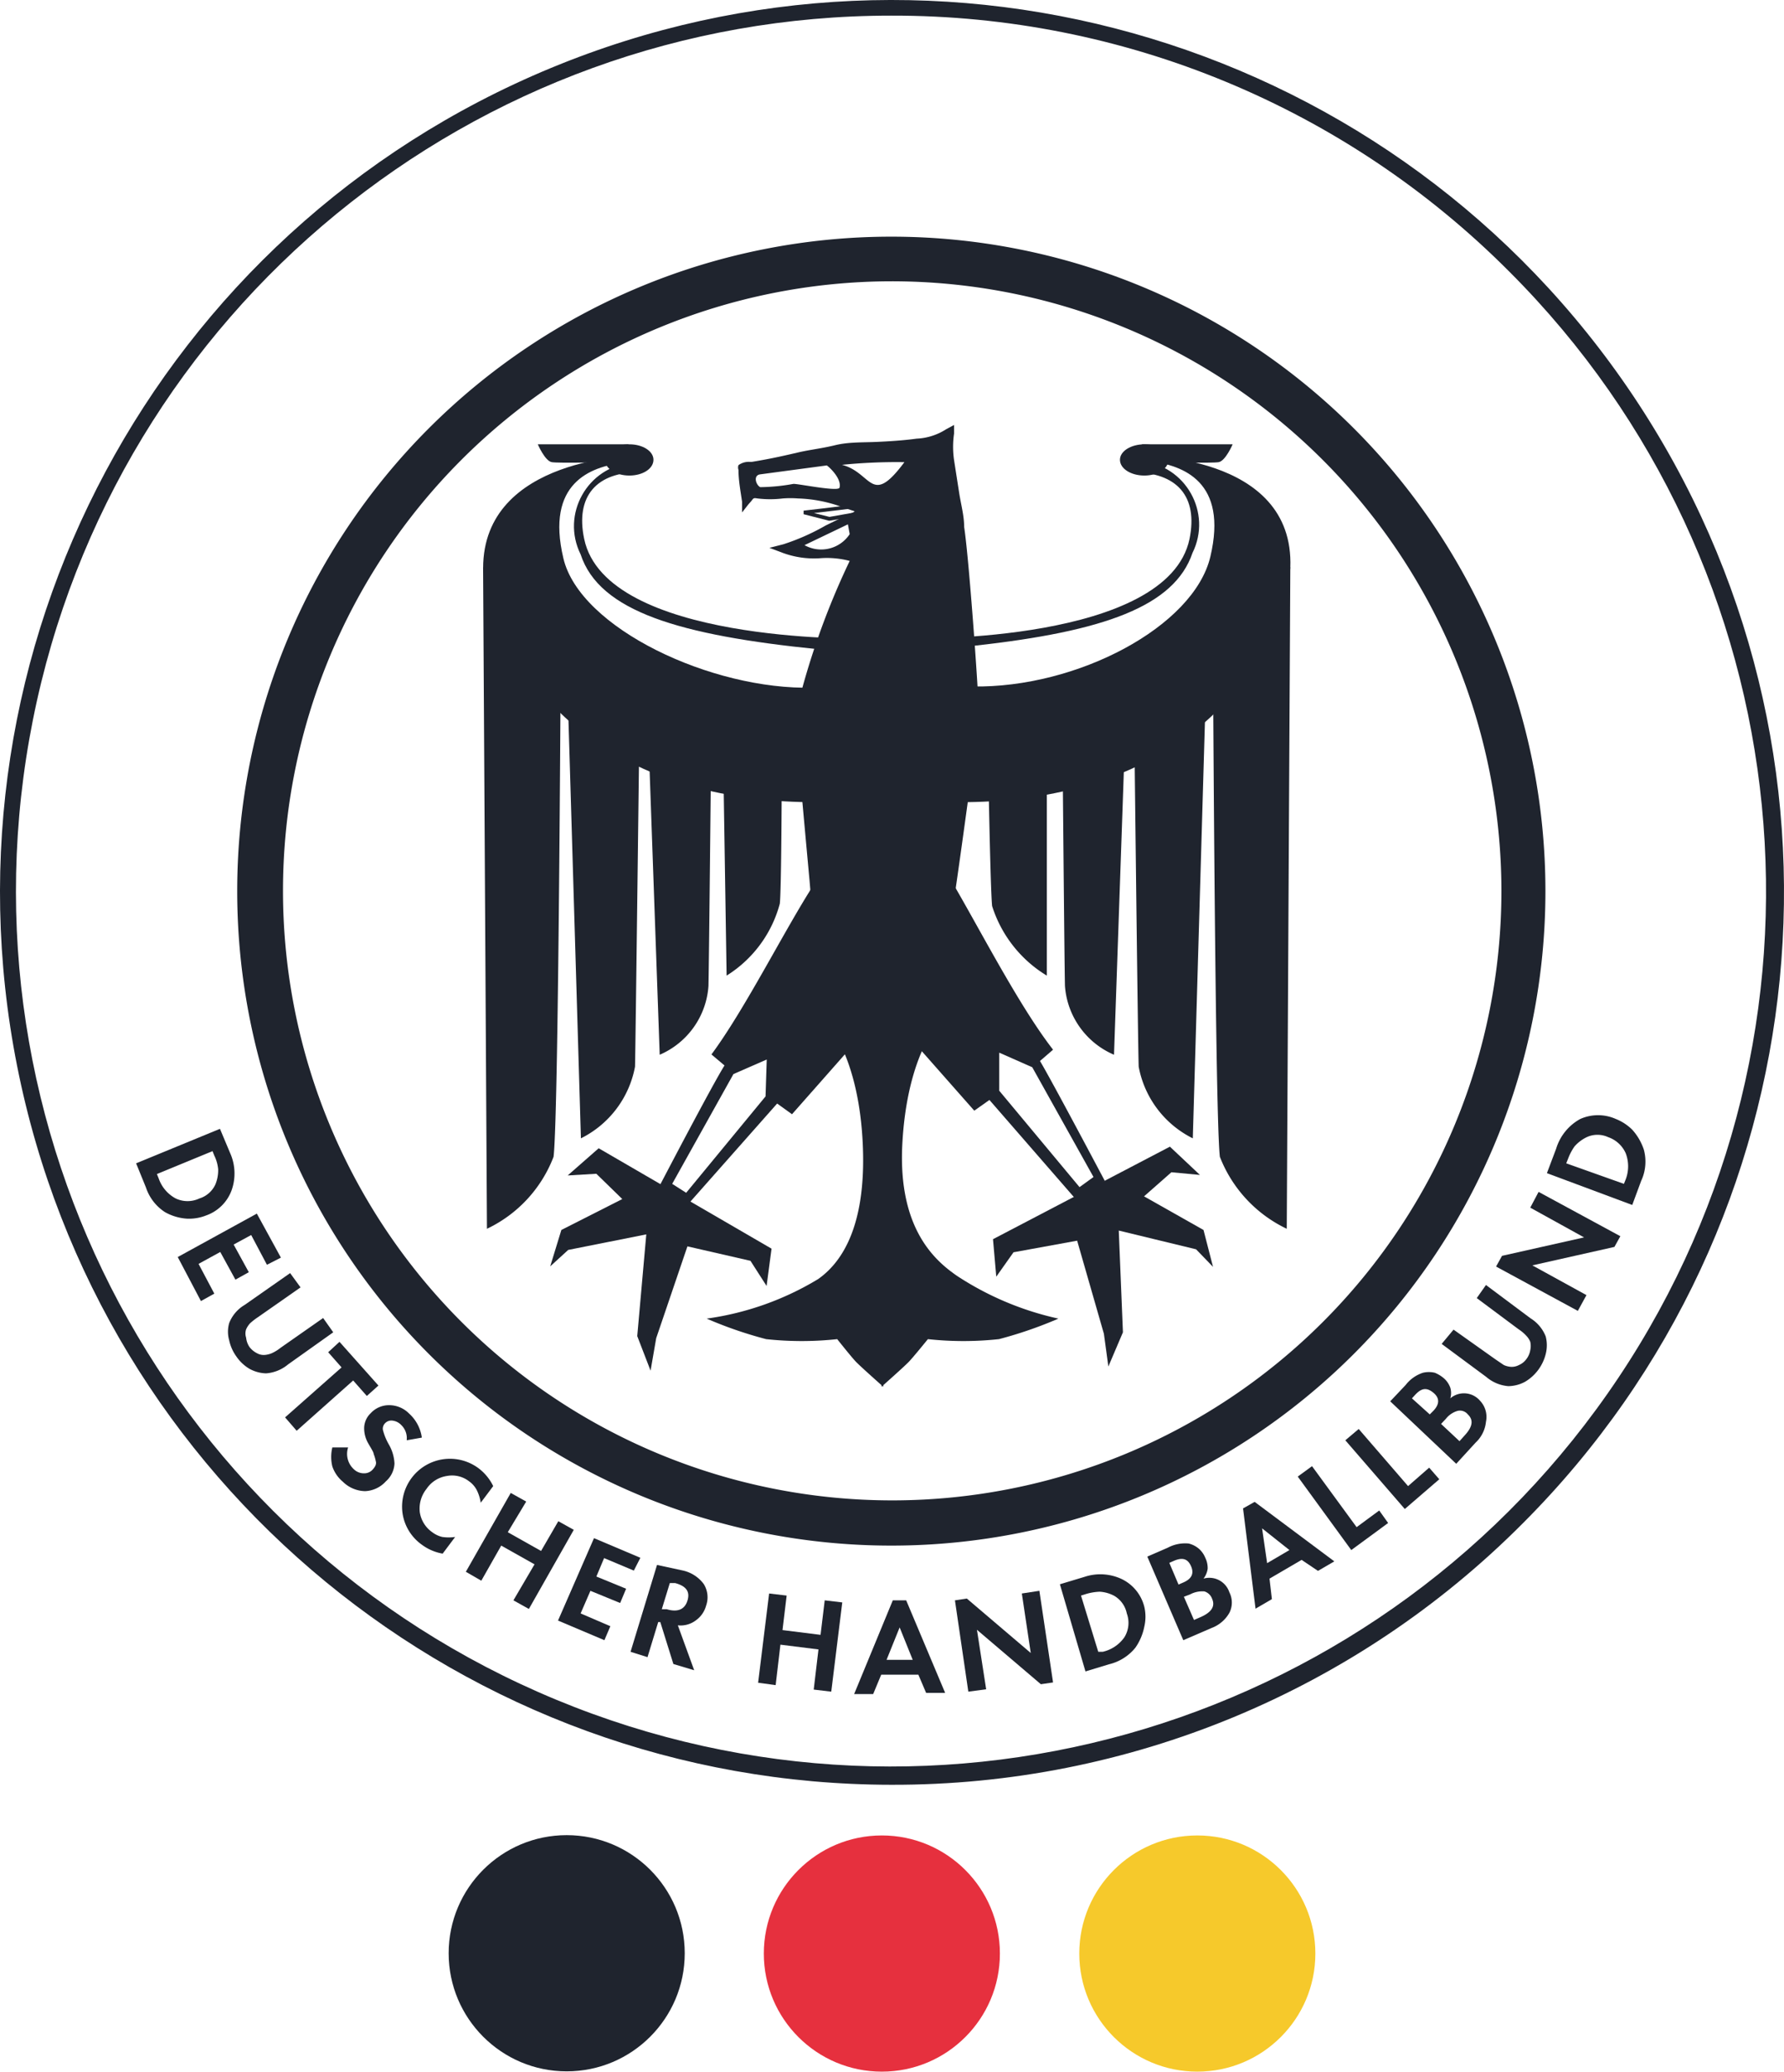 <?xml version="1.0" encoding="UTF-8" standalone="no"?>
<svg
   viewBox="0 0 840.031 974.943"
   version="1.1"
   id="svg2135"
   width="840.031"
   height="974.943"
   xmlns="http://www.w3.org/2000/svg"
   xmlns:svg="http://www.w3.org/2000/svg">
  <defs
     id="defs2015">
    <style
       id="style2013">.cls-1{fill:none;stroke:#1f242e;stroke-miterlimit:10;}.cls-2{fill:#1f242e;}.cls-3{fill:#e6303e;}.cls-4{fill:#f6c92b;}.cls-5{fill:#fff;}</style>
  </defs>
  <g
     id="Logo"
     transform="translate(389.973,459.643)">
    <circle
       class="cls-2"
       cx="-123.131"
       cy="459.58"
       r="55.58"
       id="circle2020"
       style="stroke-width:14" />
    <circle
       class="cls-3"
       cx="25.269"
       cy="459.72"
       r="55.58"
       id="circle2022"
       style="stroke-width:14" />
    <circle
       class="cls-4"
       cx="173.809"
       cy="459.72"
       r="55.58"
       id="circle2024"
       style="stroke-width:14" />
    <path
       class="cls-2"
       d="M 29.721,267.735 A 308,308 0 1 1 337.721,-40.265 308,308 0 0 1 29.721,267.735 Z m 0,-595 A 286.86,286.86 0 1 0 317.001,-40.405 287.14,287.14 0 0 0 29.721,-327.265 Z"
       id="path2026"
       style="stroke-width:14" />
    <path
       class="cls-2"
       d="m -325.879,87.835 39.48,-16.24 4.76,11.34 a 23.52,23.52 0 0 1 0.7,17.64 19.74,19.74 0 0 1 -11.9,11.76 21.84,21.84 0 0 1 -9.1,1.54 24.22,24.22 0 0 1 -10.36,-3.08 22.12,22.12 0 0 1 -8.96,-11.62 z m 9.8,5.04 0.84,2.1 a 16.94,16.94 0 0 0 7.98,9.38 13.02,13.02 0 0 0 11.2,0 12.18,12.18 0 0 0 7.56,-6.72 17.64,17.64 0 0 0 1.26,-7 18.9,18.9 0 0 0 -1.82,-6.44 l -0.84,-2.1 z"
       id="path2028"
       style="stroke-width:14" />
    <path
       class="cls-2"
       d="m -264.279,135.575 -7.42,-14 -8.26,4.48 7.14,13.02 -6.3,3.5 -7.14,-13.02 -10.22,5.6 7.42,14 -6.3,3.5 -10.92,-20.72 37.24,-20.44 11.34,20.72 z"
       id="path2030"
       style="stroke-width:14" />
    <path
       class="cls-2"
       d="m -248.459,146.215 -20.02,14 a 29.96,29.96 0 0 0 -3.78,2.94 10.78,10.78 0 0 0 -1.82,2.8 6.16,6.16 0 0 0 0,3.92 9.52,9.52 0 0 0 1.54,4.34 10.08,10.08 0 0 0 3.5,2.94 6.44,6.44 0 0 0 3.92,0.84 10.78,10.78 0 0 0 3.22,-0.84 19.88,19.88 0 0 0 4.06,-2.52 l 20.02,-14 4.76,6.72 -21.28,15.12 a 18.2,18.2 0 0 1 -10.36,4.2 17.08,17.08 0 0 1 -7.98,-2.24 19.6,19.6 0 0 1 -6.02,-5.74 20.3,20.3 0 0 1 -3.36,-7.56 14.84,14.84 0 0 1 0,-8.12 17.22,17.22 0 0 1 7.28,-8.54 l 21.42,-14.98 z"
       id="path2032"
       style="stroke-width:14" />
    <path
       class="cls-2"
       d="m -250.279,213.695 -5.46,-6.3 26.6,-23.52 -6.3,-7.14 5.32,-4.9 18.34,20.58 -5.46,4.9 -6.44,-7.28 z"
       id="path2034"
       style="stroke-width:14" />
    <path
       class="cls-2"
       d="m -191.339,216.915 -7.14,1.26 a 8.54,8.54 0 0 0 -2.52,-7.14 6.72,6.72 0 0 0 -4.06,-2.1 4.06,4.06 0 0 0 -3.64,1.26 3.64,3.64 0 0 0 -0.98,3.08 27.16,27.16 0 0 0 2.8,6.86 19.88,19.88 0 0 1 2.66,8.96 11.9,11.9 0 0 1 -4.06,8.4 14,14 0 0 1 -9.8,4.62 15.4,15.4 0 0 1 -10.5,-4.48 16.1,16.1 0 0 1 -4.9,-7.14 18.76,18.76 0 0 1 0,-8.96 h 7.42 a 9.8,9.8 0 0 0 2.8,10.36 6.72,6.72 0 0 0 4.62,1.82 5.32,5.32 0 0 0 4.2,-1.82 c 1.26,-1.4 1.82,-2.66 1.4,-3.92 a 19.18,19.18 0 0 0 -0.98,-3.36 c 0,-0.84 -1.26,-2.66 -2.66,-5.18 a 14,14 0 0 1 -1.82,-7.28 9.8,9.8 0 0 1 3.08,-6.72 11.62,11.62 0 0 1 8.68,-3.78 13.16,13.16 0 0 1 9.38,3.92 18.76,18.76 0 0 1 6.02,11.34 z"
       id="path2036"
       style="stroke-width:14" />
    <path
       class="cls-2"
       d="m -157.739,239.735 -5.88,7.84 a 19.46,19.46 0 0 0 -1.82,-5.88 11.62,11.62 0 0 0 -3.64,-4.2 13.02,13.02 0 0 0 -10.5,-2.52 14,14 0 0 0 -9.52,6.02 14.84,14.84 0 0 0 -3.22,10.92 14,14 0 0 0 5.88,9.52 12.46,12.46 0 0 0 4.76,2.24 21.56,21.56 0 0 0 6.02,0 l -5.88,7.84 a 22.96,22.96 0 0 1 -9.8,-4.2 22.12,22.12 0 0 1 -9.1,-14.84 22.54,22.54 0 0 1 35.98,-21 23.24,23.24 0 0 1 6.72,8.26 z"
       id="path2038"
       style="stroke-width:14" />
    <path
       class="cls-2"
       d="m -150.879,261.435 15.68,8.82 8.12,-14 7.28,4.06 -21.14,37.24 -7.28,-4.06 9.94,-16.94 -15.68,-8.82 -9.38,16.52 -7.28,-4.2 21.14,-37.1 7.28,4.06 z"
       id="path2040"
       style="stroke-width:14" />
    <path
       class="cls-2"
       d="m -91.519,279.495 -14,-5.88 -3.64,8.68 14,5.74 -2.8,6.72 -14,-5.74 -4.62,10.64 14,6.02 -2.8,6.58 -21.84,-9.24 16.94,-38.78 21.84,9.24 z"
       id="path2042"
       style="stroke-width:14" />
    <path
       class="cls-2"
       d="m -70.799,305.255 7.7,21.14 -9.8,-2.94 -6.16,-19.74 h -0.98 l -5.04,16.52 -7.98,-2.52 12.46,-40.88 12.32,2.66 a 16.8,16.8 0 0 1 9.66,6.3 11.76,11.76 0 0 1 1.12,10.22 12.46,12.46 0 0 1 -4.76,6.86 11.9,11.9 0 0 1 -8.54,2.38 z m -7.56,-7.56 h 2.38 c 5.18,1.54 8.4,0 9.66,-3.92 1.26,-3.92 0,-6.86 -5.74,-8.4 h -2.52 z"
       id="path2044"
       style="stroke-width:14" />
    <path
       class="cls-2"
       d="m -21.519,307.495 17.92,2.24 1.96,-16.24 8.26,0.98 -5.18,42 -8.26,-0.98 2.24,-18.9 -17.92,-2.24 -2.24,19.04 -8.26,-1.12 5.18,-42 8.26,0.98 z"
       id="path2046"
       style="stroke-width:14" />
    <path
       class="cls-2"
       d="m 42.461,328.495 h -17.5 l -3.78,9.1 h -8.96 l 18.2,-44.1 h 6.3 l 18.34,43.54 h -8.96 z m -2.66,-7 -6.16,-15.26 -6.16,15.26 z"
       id="path2048"
       style="stroke-width:14" />
    <path
       class="cls-2"
       d="m 65.981,336.475 -6.3,-42.98 5.6,-0.84 30.1,25.62 -4.2,-28 8.26,-1.26 6.44,43.12 -5.74,0.84 -30.1,-25.62 4.34,28 z"
       id="path2050"
       style="stroke-width:14" />
    <path
       class="cls-2"
       d="m 121.141,326.955 -12.04,-41.02 11.62,-3.5 a 23.66,23.66 0 0 1 17.64,1.12 19.88,19.88 0 0 1 10.5,13.02 20.44,20.44 0 0 1 0,9.24 26.18,26.18 0 0 1 -4.2,9.94 22.68,22.68 0 0 1 -12.46,7.84 z m 6.02,-9.24 h 2.1 a 17.08,17.08 0 0 0 10.22,-6.86 12.88,12.88 0 0 0 1.12,-11.2 12.46,12.46 0 0 0 -5.88,-8.26 16.66,16.66 0 0 0 -6.86,-1.96 25.76,25.76 0 0 0 -6.58,1.12 l -2.24,0.7 z"
       id="path2052"
       style="stroke-width:14" />
    <path
       class="cls-2"
       d="m 167.201,312.255 -16.94,-39.34 9.66,-4.2 a 17.36,17.36 0 0 1 9.8,-1.96 11.62,11.62 0 0 1 4.9,2.52 11.34,11.34 0 0 1 2.94,4.2 10.92,10.92 0 0 1 1.12,5.18 9.94,9.94 0 0 1 -1.96,4.62 9.94,9.94 0 0 1 12.18,6.44 10.64,10.64 0 0 1 0,9.66 16.1,16.1 0 0 1 -8.4,7.14 z m -2.24,-26.18 2.24,-0.98 c 3.92,-1.68 5.18,-4.2 3.64,-7.7 -1.54,-3.5 -4.06,-4.2 -7.98,-2.52 l -2.24,0.98 z m 7.28,16.66 3.22,-1.4 c 5.04,-2.24 6.86,-5.04 5.32,-8.54 a 5.6,5.6 0 0 0 -3.64,-3.5 12.18,12.18 0 0 0 -6.72,1.4 l -2.94,1.12 z"
       id="path2054"
       style="stroke-width:14" />
    <path
       class="cls-2"
       d="m 222.921,274.455 -15.12,8.82 1.12,9.66 -7.7,4.48 -5.88,-47.18 5.46,-3.08 37.52,28 -7.7,4.48 z m -5.74,-4.62 -12.88,-10.22 2.38,16.38 z"
       id="path2056"
       style="stroke-width:14" />
    <path
       class="cls-2"
       d="m 227.821,230.355 21,28.7 10.64,-7.84 4.2,5.88 -17.36,12.74 -25.2,-34.58 z"
       id="path2058"
       style="stroke-width:14" />
    <path
       class="cls-2"
       d="m 249.801,212.855 23.24,26.88 9.94,-8.68 4.76,5.46 -16.24,14 -28,-32.34 z"
       id="path2060"
       style="stroke-width:14" />
    <path
       class="cls-2"
       d="m 295.721,229.235 -31.08,-29.4 7.28,-7.7 a 16.94,16.94 0 0 1 8.12,-5.74 12.18,12.18 0 0 1 5.6,0 15.82,15.82 0 0 1 4.34,2.66 10.78,10.78 0 0 1 2.94,4.34 8.68,8.68 0 0 1 0,5.04 9.94,9.94 0 0 1 14,1.12 11.06,11.06 0 0 1 2.8,9.94 15.54,15.54 0 0 1 -4.9,9.8 z m -12.46,-23.24 1.68,-1.68 c 2.94,-3.08 3.08,-6.02 0,-8.54 -3.08,-2.52 -5.46,-2.24 -8.4,0.84 l -1.68,1.82 z m 14,12.6 2.38,-2.66 c 3.78,-4.06 4.34,-7.28 1.54,-9.94 a 4.76,4.76 0 0 0 -4.76,-1.68 10.92,10.92 0 0 0 -5.6,3.78 l -2.24,2.38 z"
       id="path2062"
       style="stroke-width:14" />
    <path
       class="cls-2"
       d="m 294.461,166.095 19.74,14 3.92,2.66 a 9.8,9.8 0 0 0 3.22,0.84 7.14,7.14 0 0 0 3.92,-0.84 8.4,8.4 0 0 0 3.5,-2.8 9.38,9.38 0 0 0 1.82,-4.2 8.96,8.96 0 0 0 0,-3.92 8.82,8.82 0 0 0 -1.82,-2.8 18.9,18.9 0 0 0 -3.64,-3.08 l -19.74,-14.7 4.34,-6.16 21,15.68 a 17.64,17.64 0 0 1 7.14,8.54 16.66,16.66 0 0 1 0,8.26 21.14,21.14 0 0 1 -9.66,13.02 16.94,16.94 0 0 1 -7.98,2.1 18.2,18.2 0 0 1 -10.36,-4.34 l -21,-15.54 z"
       id="path2064"
       style="stroke-width:14" />
    <path
       class="cls-2"
       d="m 352.981,157.275 -38.5,-20.86 2.8,-5.04 38.64,-8.68 -25.34,-14 3.92,-7.42 38.5,20.86 -2.8,5.04 -38.64,8.68 25.48,14 z"
       id="path2066"
       style="stroke-width:14" />
    <path
       class="cls-2"
       d="m 378.601,107.435 -40.18,-14.98 4.34,-11.48 a 23.8,23.8 0 0 1 11.34,-14 20.58,20.58 0 0 1 16.8,0 22.96,22.96 0 0 1 7.7,5.04 26.32,26.32 0 0 1 5.46,9.38 21.42,21.42 0 0 1 -1.26,14.7 z m -3.92,-9.94 0.84,-2.1 a 17.22,17.22 0 0 0 0,-12.32 14,14 0 0 0 -8.26,-7.56 12.04,12.04 0 0 0 -10.08,0 18.06,18.06 0 0 0 -5.74,4.34 25.34,25.34 0 0 0 -3.08,5.88 l -0.84,2.1 z"
       id="path2068"
       style="stroke-width:14" />
    <path
       class="cls-2"
       d="M 29.721,380.295 C -170.594,380.138 -342.923,238.534 -381.903,42.074 c -38.98,-196.457 66.24,-393.065 251.308,-469.704 185.068,-76.64 398.482,-11.984 509.807,154.513 111.327,166.5 89.565,388.48 -51.991,530.212 -78.72,79.17 -185.855,123.536 -297.5,123.2 z m 0,-832.58 c -196.577,-0.069 -365.828,138.746 -404.216,331.513 -38.388,192.764 64.783,385.764 246.378,461.021 181.595,75.257 391.042,11.813 500.261,-151.597 109.22,-163.412 87.777,-381.255 -51.223,-520.257 -77.067,-77.484 -181.916,-120.936 -291.2,-120.68 z"
       id="path2070"
       style="stroke-width:14" />
    <path
       class="cls-2"
       d="m 0.461,-214.565 -12.04,-3.08 v -1.68 c 12.74,-1.4 28.84,-3.5 29.12,-3.64 h 3.08 l -8.26,6.44 z m -7.14,-3.64 7.28,1.82 11.06,-1.96 3.08,-2.52 c -4.48,0.7 -13.02,1.68 -21.42,2.66 z"
       id="path2072"
       style="stroke-width:14" />
    <path
       class="cls-2"
       d="m -125.819,-174.805 -36.68,-17.92 1.82,311.36 a 62.02,62.02 0 0 0 31.36,-33.88 c 2.52,-19.88 3.5,-259.56 3.5,-259.56 z"
       id="path2074"
       style="stroke-width:14" />
    <path
       class="cls-2"
       d="m -123.299,-154.505 34.58,22.68 c 0,0 -1.96,162.54 -2.24,174.16 a 47.32,47.32 0 0 1 -25.48,33.74 z"
       id="path2076"
       style="stroke-width:14" />
    <path
       class="cls-2"
       d="m -85.359,-132.665 30.38,11.06 c 0,0 -1.12,115.08 -1.4,126 a 38.08,38.08 0 0 1 -22.96,32.34 z"
       id="path2078"
       style="stroke-width:14" />
    <path
       class="cls-2"
       d="m -49.799,-125.665 28,1.96 c 0,0 0,80.08 -0.98,89.32 a 57.26,57.26 0 0 1 -25.06,33.88 z"
       id="path2080"
       style="stroke-width:14" />
    <path
       class="cls-2"
       d="m 181.061,-174.805 36.54,-17.92 -1.68,311.36 a 62.72,62.72 0 0 1 -31.5,-33.88 c -2.38,-19.88 -3.36,-259.56 -3.36,-259.56 z"
       id="path2082"
       style="stroke-width:14" />
    <path
       class="cls-2"
       d="m 178.401,-154.505 -34.44,22.68 c 0,0 1.82,162.54 2.24,174.16 a 47.32,47.32 0 0 0 25.48,33.74 z"
       id="path2084"
       style="stroke-width:14" />
    <path
       class="cls-2"
       d="m 140.461,-132.665 -30.24,11.06 c 0,0 0.98,115.08 1.26,126 a 38.22,38.22 0 0 0 23.1,32.34 z"
       id="path2086"
       style="stroke-width:14" />
    <path
       class="cls-2"
       d="m 102.941,-125.105 -28,2.38 c 0,0 1.26,80.08 2.24,89.46 a 59.08,59.08 0 0 0 25.76,32.76 z"
       id="path2088"
       style="stroke-width:14" />
    <path
       class="cls-2"
       d="m 64.021,-211.625 c 0,-5.32 -1.54,-10.78 -2.38,-16.24 l -2.38,-15.26 a 43.12,43.12 0 0 1 0,-12.46 v -4.06 l -3.64,1.96 a 28,28 0 0 1 -14,4.48 c -6.16,0.84 -12.74,1.26 -19.04,1.54 -6.3,0.28 -13.02,0 -19.32,1.54 -6.3,1.54 -11.76,2.1 -17.22,3.36 -5.46,1.26 -12.46,2.94 -21.98,4.48 h -0.98 a 8.26,8.26 0 0 0 -5.32,1.54 3.22,3.22 0 0 0 0,2.24 c 0,5.04 0.98,10.08 1.68,14.98 v 5.04 l 3.08,-3.92 1.26,-1.4 c 1.12,-1.54 1.12,-1.54 2.94,-1.26 a 49.14,49.14 0 0 0 11.9,0 46.76,46.76 0 0 1 7.14,0 65.94,65.94 0 0 1 21.56,4.34 l 5.46,1.82 c -4.34,1.82 -9.1,4.2 -14,6.58 a 103.88,103.88 0 0 1 -19.88,8.82 l -6.58,1.68 6.3,2.38 a 42.7,42.7 0 0 0 17.5,2.52 42,42 0 0 1 14,1.26 359.1,359.1 0 0 0 -25.62,72.8 c 0,4.48 4.2,50.26 6.72,77.7 0.84,10.08 1.68,18.06 1.68,18.76 v 2.1 h 64.82 v -1.82 c 2.38,-14.98 6.58,-45.64 9.66,-68.18 1.68,-12.74 3.08,-22.96 3.64,-25.76 0.56,-2.8 -4.48,-75.04 -7,-91.56 z m -75.18,8.54 20.44,-9.8 0.84,4.62 a 16.1,16.1 0 0 1 -21.28,5.18 z m 16.52,-27.16 c 0,2.24 -18.9,-1.68 -21.7,-1.68 a 91.28,91.28 0 0 1 -15.68,1.54 c -2.1,-1.12 -3.36,-5.6 0,-6.02 l 31.36,-4.2 c 1.26,0.84 7,6.16 6.02,10.36 z m 1.12,-10.64 a 256.76,256.76 0 0 1 29.4,-1.26 c -15.82,21.28 -15.12,4.9 -29.4,1.26 z"
       id="path2090"
       style="stroke-width:14" />
    <path
       class="cls-2"
       d="m -82.279,-243.265 c 0,4.2 -5.04,7.42 -11.34,7.42 -6.3,0 -11.48,-3.22 -11.48,-7.42 0,-4.2 5.18,-7.28 11.48,-7.28 6.3,0 11.34,3.22 11.34,7.28 z"
       id="path2094"
       style="stroke-width:14" />
    <path
       class="cls-2"
       d="m -93.899,-250.545 h -42.84 c 0,0 3.36,7.84 6.58,8.4 3.22,0.56 25.76,0 25.76,0 z"
       id="path2096"
       style="stroke-width:14" />
    <path
       class="cls-2"
       d="m 137.381,-243.265 c 0,4.2 5.18,7.42 11.48,7.42 6.3,0 11.34,-3.22 11.34,-7.42 0,-4.2 -5.04,-7.28 -11.34,-7.28 -6.3,0 -11.48,3.22 -11.48,7.28 z"
       id="path2098"
       style="stroke-width:14" />
    <path
       class="cls-2"
       d="m 147.601,-250.545 h 42.84 c 0,0 -3.36,7.84 -6.58,8.4 -3.22,0.56 -25.76,0 -25.76,0 z"
       id="path2100"
       style="stroke-width:14" />
    <path
       class="cls-2"
       d="m -114.899,-206.025 c -4.2,-19.88 5.6,-31.78 26.88,-31.36 l -2.1,-7.84 c 0,0 -72.389,0.342 -72.365,53.03 0.001,2.819 1.503,5.752 2.365,8.85 17.64,66.36 76.72,101.36 154,101.22 l 21.98,-77 c 0,0 -120.54,2.1 -130.76,-46.9 z m 107.66,70 c -47.6,1.26 -109.76,-28 -117.46,-60.9 -8.4,-35.42 12.74,-42.98 28,-44.94 1.387,-0.272 2.813,-0.272 4.2,0 -20.932,1.945 -33.404,24.279 -24.08,43.12 8.82,26.88 46.62,38.08 112,44.66 z"
       id="path2102"
       style="stroke-width:14" />
    <path
       class="cls-2"
       d="m 145.221,-245.225 -1.96,7.84 c 21.14,0 30.94,11.48 26.88,31.36 -10.22,49 -129.64,46.9 -129.64,46.9 l 21.98,77 c 76.72,0 135.94,-34.86 154,-101.22 0.559,-3.189 1.012,-6.265 1.123,-9.135 2.102,-54.351 -72.383,-52.745 -72.383,-52.745 z m 34.72,47.6 c -7.84,32.9 -62.72,61.88 -112,61.04 l 0.98,-19.18 c 60.9,-6.72 94.08,-18.48 102.62,-43.68 9.338,-18.891 -3.229,-41.265 -24.22,-43.12 1.434,-0.273 2.906,-0.273 4.34,0 15.4,1.96 36.68,9.52 28.28,44.94 z"
       id="path2104"
       style="stroke-width:14" />
    <polygon
       class="cls-2"
       points="21.59,45.05 22.09,46.19 22.23,45.09 23.14,41.96 25.28,42.35 25.86,43.17 25.97,41.91 20.01,38.8 19.01,39.76 19.97,39.66 20.88,40.47 18.88,41.6 18.56,42.84 19.14,42.26 21.74,41.62 "
       id="polygon2106"
       transform="matrix(13.986,0.63,-0.63,13.986,-363.49,-474.52)" />
    <path
       class="cls-2"
       d="m -6.679,-43.485 c -14,21.7 -32.34,58.52 -48.3,80.08 l 6.16,5.18 c -5.6,8.82 -30.24,56 -30.24,56 l 13.02,9.38 42,-47.46 7,5.04 31.64,-35.84 a 174.16,174.16 0 0 0 12.6,-70.98 z m -22.82,99.82 -37.38,45.36 -6.58,-4.2 28.84,-51.66 15.68,-6.86 z"
       id="path2108"
       style="stroke-width:14" />
    <polygon
       class="cls-2"
       points="37.67,41.47 37.81,44.89 37.32,46.04 37.17,44.94 36.27,41.81 34.13,42.2 33.55,43.02 33.44,41.76 39.39,38.65 40.4,39.6 39.44,39.51 38.52,40.32 40.52,41.45 40.84,42.69 40.27,42.1 "
       id="polygon2110"
       transform="matrix(14,0,0,14,-390.559,-461.105)" />
    <path
       class="cls-2"
       d="m 99.721,39.675 6.16,-5.32 c -16.24,-20.86 -35.28,-58.24 -48.16,-79.94 l -33.18,1.82 a 174.16,174.16 0 0 0 12.6,70.98 l 31.64,35.84 7.14,-5.04 41.3,47.46 13.02,-9.38 c 0,0 -25.2,-47.6 -30.52,-56.42 z m -19.18,14 v -17.92 l 15.54,6.86 28.84,51.66 -6.58,4.76 z"
       id="path2112"
       style="stroke-width:14" />
    <path
       class="cls-2"
       d="m 7.321,-9.045 19.18,81.9 -1.4,120.12 c 0,0 10.78,-9.52 13.02,-11.9 2.24,-2.38 8.82,-10.5 8.82,-10.5 a 155.96,155.96 0 0 0 33.46,0 196,196 0 0 0 28,-9.66 142.8,142.8 0 0 1 -47.6,-20.02 c -9.94,-6.86 -28,-21.7 -25.9,-62.02 2.1,-40.32 16.24,-56 16.24,-56 l -29.82,-70 z"
       id="path2114"
       style="stroke-width:14" />
    <path
       class="cls-2"
       d="m 43.721,-9.045 -15.96,81.62 -1.82,120.4 c 0,0 -10.78,-9.52 -13.02,-11.9 -2.24,-2.38 -8.68,-10.5 -8.68,-10.5 a 156.38,156.38 0 0 1 -33.46,0 193.62,193.62 0 0 1 -28,-9.66 137.62,137.62 0 0 0 52.5,-18.62 c 9.94,-7 22.82,-23.1 21,-63.42 -1.82,-40.32 -16.1,-56 -16.1,-56 l 29.68,-70 z"
       id="path2116"
       style="stroke-width:14" />
  </g>
</svg>

